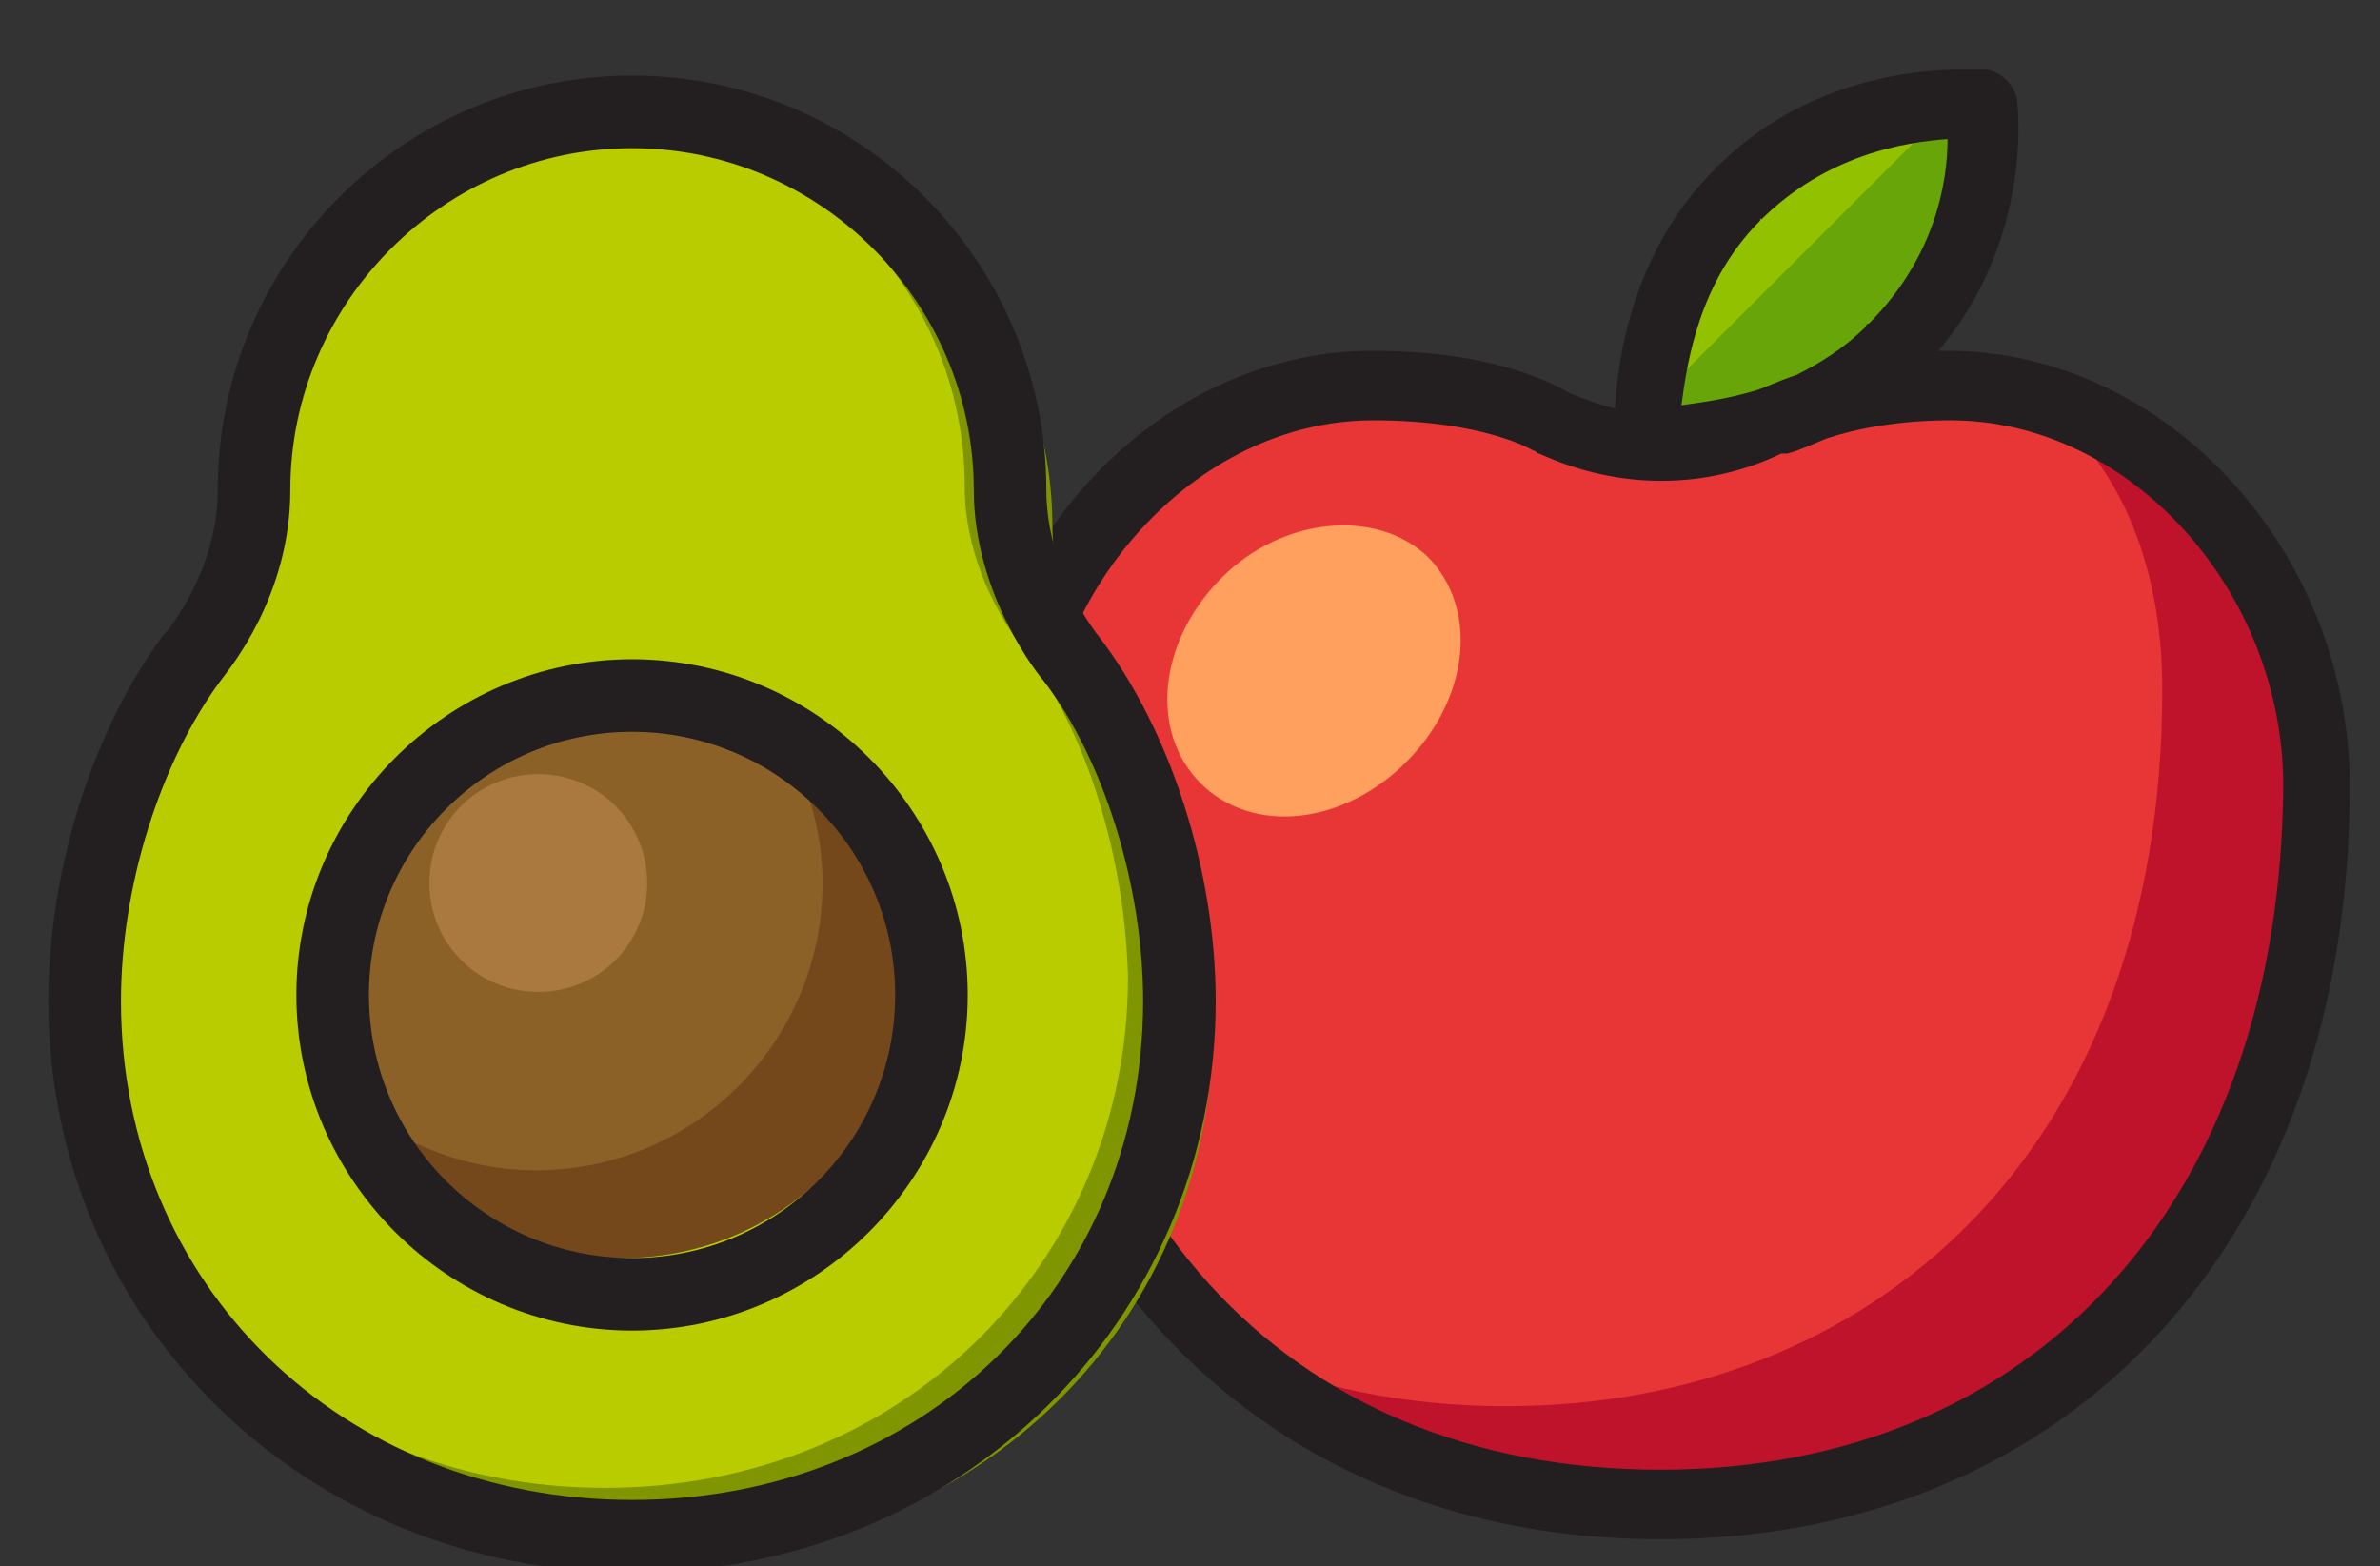 <?xml version="1.0" encoding="utf-8"?>
<!-- Generator: Adobe Illustrator 24.2.3, SVG Export Plug-In . SVG Version: 6.00 Build 0)  -->
<svg version="1.1" id="Layer_1" xmlns="http://www.w3.org/2000/svg" xmlns:xlink="http://www.w3.org/1999/xlink" x="0px" y="0px"
	 viewBox="0 0 78.7 51.8" style="enable-background:new 0 0 78.7 51.8;" xml:space="preserve">
<rect x="0" y="0" width="78.7" height="51.8" fill="#333333" stroke="none"/>
<style type="text/css">
	.st0{fill:#FFFFFF;}
	.st1{fill:#67A7BC;}
	.st2{fill:#7A9C4E;}
	.st3{fill:#73B05A;}
	.st4{fill:#FDC24E;}
	.st5{fill:#EF4E4C;}
	.st6{fill:#E83636;}
	.st7{fill:#BF132C;}
	.st8{fill:#FFA05F;}
	.st9{fill:#92C100;}
	.st10{fill:#68A508;}
	.st11{fill:#231F20;}
	.st12{fill:#809600;}
	.st13{fill:#B9CC00;}
	.st14{fill:#8C6128;}
	.st15{fill:#75481C;}
	.st16{fill:#AA793F;}
</style>
<g>
	<g>
		<path class="st0" d="M3296.8,2870c0-41.2-33.4-74.6-74.6-74.6c-41.2,0-74.6,33.4-74.6,74.6c0,41.2,33.4,74.6,74.6,74.6
			C3263.4,2944.6,3296.8,2911.2,3296.8,2870z"/>
		<g>
			<path class="st1" d="M3254.9,2870c0-18.1-14.7-32.8-32.8-32.8s-32.8,14.7-32.8,32.8s14.7,32.8,32.8,32.8
				S3254.9,2888.1,3254.9,2870z"/>
		</g>
		<path class="st2" d="M3397.7,2476.2c-11.4-2-23,8.6-28.2,24.6c-10.4-13.2-24.9-19.2-34.9-13.4c-11.5,6.7-12.6,26.5-2.4,44.2
			c14.3,24.7,49.3,37,49.3,37s28.7-23.5,33.6-51.6C3418.5,2496.8,3410.8,2478.5,3397.7,2476.2z"/>
		<g>
			<path class="st3" d="M3502.9,2679.1l-14.7,97.6c-3.4,22.5-24.8,41-47.6,41h-138.8c-22.8,0-53-14.6-67.2-32.4l-84.2-106.1h352.5
				V2679.1z"/>
		</g>
		<path class="st4" d="M3375.2,2679.1L3375.2,2679.1c0-40.7-13.7-73.8-48.2-73.8c-9.6,0-17.2,1.7-23.4,4.7
			c-5.7-6.3-13.7-9.9-24.8-9.9s-19.1,3.6-24.8,9.9c-6.2-3-13.8-4.7-23.4-4.7c-34.5,0-48.2,33-48.2,73.8l0,0H3375.2z"/>
		<path class="st0" d="M3508.2,2583.3c-14.5-14.3-37.9-14-52.2,0.5c-2.8,2.9-4.9,6.5-6.6,9.7c-13.4,25.4-45.4,51.2-75.4,65.3
			c0.8,6.4,1.3,13.2,1.3,20.3l0,0h112.3c14.4-18.7,25.8-39.6,30.5-60.8C3520.7,2606.2,3517.8,2592.7,3508.2,2583.3z"/>
		<path class="st5" d="M3437.9,2608c-4.7-26.5-21.4-45.7-56.5-39.5c-27.1,4.8-38.7,20.1-40.4,39c19.3,6.2,29.6,25.9,33,51.3
			c23.4-11,48.1-29.1,64.1-48.7C3438,2609.4,3438,2608.7,3437.9,2608z"/>
	</g>
	<g>
		<path d="M3222.1,2828.3c-23,0-41.8,18.7-41.8,41.8c0,5,4,9,9,9s9-4,9-9c0-13.1,10.7-23.8,23.8-23.8s23.8,10.7,23.8,23.8
			s-10.7,23.8-23.8,23.8c-5,0-9,4-9,9s4,9,9,9c23,0,41.8-18.7,41.8-41.7C3263.9,2847,3245.2,2828.3,3222.1,2828.3z"/>
		<path d="M3719.4,2666.6h-46.8c-3.7,0-6.9,1.6-9.2,4.1c-68.9,6.1-121.5,79.4-141.9,107.7l-2.7,3.7c-9.4,12.9-16.6,20.2-34.7,23.8
			c6.7-7.9,11.4-17.4,13-27.7l8.5-56.8c0.7-4.9-2.6-9.5-7.6-10.2c-4.9-0.7-9.5,2.6-10.2,7.6l-8.5,56.8
			c-2.7,18.1-20.4,33.3-38.7,33.3h-138.8c-20.1,0-47.7-13.3-60.2-29l-72.6-91.5h348.3c5,0,9-4,9-9s-4-9-9-9h-12.5
			c10.9-16.8,18.3-33.6,21.9-49.9c3.5-16.1-1.1-32.3-12.4-43.4c-2.1-2-4.3-3.9-6.7-5.4c4.5-15.5,1-32.5-9.8-45
			c-3.3-3.7-8.9-4.2-12.7-0.9c-3.8,3.2-4.2,8.9-0.9,12.7c6.3,7.4,8.6,17.1,6.6,26.4c-2.8-0.5-5.7-0.8-8.6-0.8c-0.2,0-0.3,0-0.5,0
			c-12.2,0.1-23.7,5-32.3,13.8c-3.7,3.7-6.2,8.1-8.1,11.6c-7.5-16.9-20.8-27.2-38.5-29.9c8.6-10.3,18-24.7,20.8-40.7
			c4.5-25.4-6.3-47.9-24.6-51.1c-12.2-2.1-24.4,5.1-32.5,18.1c-7.4-5.8-15.7-9.3-23.7-9.3c-4.7,0-9.1,1.1-13,3.4
			c-16.1,9.3-18.6,34.1-5.7,56.4c8.2,14.1,21.9,24.4,33.5,31.2c-12.2,6.6-20.5,16.6-24,29.6c-2.2-0.3-4.4-0.4-6.7-0.4
			c-8,0-15.2,1.1-21.5,3.2c-4.6-3.6-10.2-6.2-17.1-7.5c2.4-8.7,8.6-16.1,17.2-19.8c4.6-2,6.7-7.3,4.7-11.8c-2-4.6-7.2-6.7-11.8-4.7
			c-15.2,6.5-25.7,20.2-28.5,36.1c-7.2,1.2-13.1,3.9-17.9,7.7c-6.3-2.1-13.5-3.2-21.5-3.2c-33.7,0-54.5,27.4-56.9,73.8H3136
			c-5,0-9,4-9,9s4,9,9,9h10.2l78.1,98.4c-0.7,0-1.4-0.1-2.1-0.1c-46.1,0-83.6,37.5-83.6,83.6s37.5,83.6,83.6,83.6
			s83.6-37.5,83.6-83.6c0-16.2-4.7-31.2-12.7-44c3,0.4,5.9,0.6,8.8,0.6h138.8c12,0,22.2-0.3,31-1.1l-9.4,66.7
			c-3.4,24-12,40-23.1,42.8c-10.9,2.8-25.2-6.4-39.3-25.1l-42.8-56.9c-3-4-8.6-4.8-12.6-1.8s-4.8,8.6-1.8,12.6l42.8,56.9
			c16.1,21.4,33.5,32.8,49.6,32.8c2.9,0,5.7-0.4,8.4-1.1c18.8-4.8,31.8-25.3,36.4-57.7l10.2-71.9c19.5-4.4,30.8-13.4,43.1-30.3
			l2.7-3.7c17.1-23.8,67.8-94.2,128.3-100.2c2.2,1.9,5.1,3.1,8.2,3.1h46.8c7,0,12.6-5.6,12.6-12.6
			C3731.9,2672.2,3726.3,2666.6,3719.4,2666.6z M3384,2670.2c-0.1-2.1-0.3-4-0.5-6c24.9-12.8,53.5-34.7,69.3-59
			c13.5,7.7,15.9,17.4,15.9,17.7c0.6,3,2.6,5.4,5.3,6.6c1.1,0.5,2.3,0.7,3.5,0.7c1.7,0,3.5-0.5,5-1.5c0.1-0.1,9-5.5,23.7-1.9
			c-4.7,14.1-12.6,28.8-23.3,43.4H3384z M3482.1,2581.8c0.1,0,0.2,0,0.3,0c7.3,0,14.3,2.8,19.5,8c5.2,5.1,8,12,8.1,19.4
			c-11.6-2.7-21.1-1.5-27.6,0.4c-3.3-5.8-9.4-13.3-19.9-19.5C3467.7,2584.8,3474.7,2581.8,3482.1,2581.8z M3396.1,2485.1
			c7,1.2,12.8,14.5,10,30.3c-1.9,10.8-8,21-14.2,29c-0.4-12.9-2.7-28.5-10.2-41.5c-0.7-1.2-1.5-2.3-2.2-3.4
			C3383.6,2490.2,3390.4,2484.1,3396.1,2485.1z M3339.9,2527c-8-13.9-7.1-28.3-0.9-31.9c1.2-0.7,2.5-1,4-1c6.2,0,16.1,5.6,23.1,17.7
			c7.8,13.6,8.3,31.9,7.6,43.6C3363.3,2550.2,3347.8,2540.7,3339.9,2527z M3382.9,2577.4c25.2-4.5,40.5,5.8,45.5,30.1
			c-12.2,13.9-29.5,27.6-47.9,37.9c-5.1-20.9-15.2-35.9-29.6-43.4C3354.5,2588.7,3365,2580.6,3382.9,2577.4z M3366,2670.2h-39.3
			c-0.2-17.7-1.4-39-9.1-55c2.9-0.5,6-0.8,9.5-0.8C3357.2,2614.4,3364.7,2646.1,3366,2670.2z M3278.9,2609.1c21,0,28.9,15.6,29.8,61
			h-59.6C3250,2624.8,3257.9,2609.1,3278.9,2609.1z M3230.7,2614.4c3.4,0,6.5,0.3,9.4,0.7c-7.7,16.1-8.9,37.4-9.1,55h-39.3
			C3193.1,2646.1,3200.6,2614.4,3230.7,2614.4z M3222.1,2935.7c-36.2,0-65.6-29.4-65.6-65.6c0-36.2,29.4-65.6,65.6-65.6
			c36.2,0,65.6,29.4,65.6,65.6C3287.8,2906.2,3258.3,2935.7,3222.1,2935.7z"/>
	</g>
</g>
<g>
	<g>
		<g>
			<path class="st4" d="M2572.3,2708.3c0,55.5-45,100.4-100.4,100.4s-100.4-45-100.4-100.4c0-55.5,45-100.4,100.4-100.4
				S2572.3,2652.9,2572.3,2708.3z"/>
		</g>
		<g>
			<path class="st0" d="M2531.3,2708.3c0,25.7-8.6,46.6-19.2,46.6c-10.6,0-19.3-20.9-19.3-46.6c0-25.7,8.6-46.6,19.3-46.6
				C2522.7,2661.8,2531.3,2682.6,2531.3,2708.3z"/>
		</g>
		<g>
			<path class="st3" d="M2472.6,2810.1c77.2-33.3,162.1-52,251.3-52.6l0,0c-22.9,118.3-127,207.6-252,207.6h-0.3
				c-125,0-229.1-89.3-252-207.6c25.4,0,50.4,1.6,75,4.5L2472.6,2810.1z"/>
		</g>
		<g>
			<g>
				<polygon class="st0" points="2463.7,2806.3 2463.7,2740.6 2412.8,2681.7 2346.3,2681.7 2294.6,2737.1 2294.6,2795.4 
					2362,2807.1 				"/>
			</g>
		</g>
	</g>
	<g>
		<path d="M2728.6,2699.4H2617c-5,0-9,4-9,9s4,9,9,9h111.6c5,0,9-4,9-9S2733.5,2699.4,2728.6,2699.4z"/>
		<path d="M2270.5,2717.3c5,0,9-4,9-9s-4-9-9-9h-55.3c-5,0-9,4-9,9s4,9,9,9H2270.5z"/>
		<path d="M2599.8,2661.8c1.3,3.7,4.8,5.9,8.4,5.9c1,0,2.1-0.2,3.1-0.5l104.8-38.1c4.7-1.7,7.1-6.9,5.4-11.5
			c-1.7-4.7-6.8-7-11.5-5.4l-104.8,38.1C2600.5,2652,2598.1,2657.1,2599.8,2661.8z"/>
		<path d="M2576.2,2620.9c1.8,2.1,4.3,3.2,6.9,3.2c2,0,4.1-0.7,5.8-2.1l85.5-71.7c3.8-3.2,4.3-8.9,1.1-12.7s-8.9-4.3-12.7-1.1
			l-85.5,71.7C2573.5,2611.4,2573,2617.1,2576.2,2620.9z"/>
		<path d="M2540,2590.5c1.4,0.8,3,1.2,4.5,1.2c3.1,0,6.1-1.6,7.8-4.5l55.8-96.6c2.5-4.3,1-9.8-3.3-12.3s-9.8-1-12.3,3.3l-55.8,96.6
			C2534.2,2582.5,2535.7,2588,2540,2590.5z"/>
		<path d="M2495.6,2574.3c0.5,0.1,1.1,0.1,1.6,0.1c4.3,0,8.1-3.1,8.8-7.4l19.4-109.9c0.9-4.9-2.4-9.5-7.3-10.4
			c-4.9-0.8-9.5,2.4-10.4,7.3l-19.4,109.9C2487.4,2568.8,2490.7,2573.4,2495.6,2574.3z"/>
		<path d="M2446.7,2574.4c0.5,0,1,0,1.6-0.1c4.9-0.9,8.2-5.5,7.3-10.4l-19.4-109.9c-0.9-4.9-5.6-8.1-10.4-7.3
			c-4.9,0.9-8.2,5.5-7.3,10.4l19.4,109.9C2438.6,2571.4,2442.4,2574.4,2446.7,2574.4z"/>
		<path d="M2391.6,2587.2c1.7,2.9,4.7,4.5,7.8,4.5c1.5,0,3.1-0.4,4.5-1.2c4.3-2.5,5.8-8,3.3-12.3l-55.8-96.6
			c-2.5-4.3-8-5.8-12.3-3.3s-5.8,8-3.3,12.3L2391.6,2587.2z"/>
		<path d="M2355,2622c1.7,1.4,3.7,2.1,5.8,2.1c2.6,0,5.1-1.1,6.9-3.2c3.2-3.8,2.7-9.5-1.1-12.7l-85.5-71.7
			c-3.8-3.2-9.5-2.7-12.7,1.1s-2.7,9.5,1.1,12.7L2355,2622z"/>
		<path d="M2227.7,2629l91.9,33.4c1,0.4,2.1,0.5,3.1,0.5c3.7,0,7.1-2.3,8.4-5.9c1.7-4.7-0.7-9.8-5.4-11.5l-91.9-33.4
			c-4.7-1.7-9.8,0.7-11.5,5.4S2223,2627.3,2227.7,2629z"/>
		<path d="M2391.4,2647.6c3.7,3.3,9.4,3.1,12.7-0.6c17.3-19.1,42-30.1,67.8-30.1c50.4,0,91.4,41,91.4,91.5c0,8.4-1.1,16.7-3.4,24.7
			c-1.3,4.8,1.5,9.7,6.2,11.1c0.8,0.2,1.6,0.3,2.4,0.3c3.9,0,7.5-2.6,8.6-6.6c2.7-9.6,4-19.5,4-29.6c0-60.3-49.1-109.4-109.4-109.4
			c-30.8,0-60.4,13.1-81.1,36C2387.4,2638.6,2387.7,2644.3,2391.4,2647.6z"/>
		<path d="M2723.9,2748.5L2723.9,2748.5c-69.8,0.5-137.8,11.9-202.9,33.7v-20.5c12.7-7.4,19.2-30.3,19.2-53.1
			c0-27.6-9.7-55.5-28.2-55.5s-28.2,27.9-28.2,55.5c0,22.7,6.6,45.7,19.3,53.1v26.7c-10.2,3.7-20.3,7.7-30.3,12l0,0v-59.8
			c0-2.2-0.8-4.2-2.2-5.9l-50.9-58.8c-0.1-0.2-0.3-0.3-0.5-0.5l0,0c-0.1-0.1-0.1-0.1-0.2-0.2l0,0l0,0l0,0l0,0
			c-1.6-1.5-3.7-2.4-6.1-2.4l0,0l0,0l0,0l0,0l0,0h-66.5c-2.5,0-4.9,1-6.6,2.9l-51.7,55.4c-1.6,1.7-2.4,3.9-2.4,6.1v14.9
			c-21.8-2.2-43.9-3.5-65.9-3.5l0,0c-2.7,0-5.2,1.2-6.9,3.3s-2.4,4.8-1.9,7.4c24.1,124.5,133.8,214.9,261.1,214.9
			c127,0,236.7-90.3,260.8-214.8c0.5-2.6-0.2-5.4-1.9-7.5C2729.1,2749.7,2726.6,2748.5,2723.9,2748.5z M2511.8,2671
			c2.9,0.9,10.5,13.9,10.5,37.6c0,23.2-7.3,36.1-10.3,37.5c-3-1.4-10.3-14.3-10.3-37.5C2501.7,2684.9,2509.3,2671.9,2511.8,2671z
			 M2412.8,2695.5l41.9,48.5v62.4c0,3.6,2.2,6.9,5.5,8.3c56.6,23.6,109.2,55.4,156.7,94.4c-18.7,13.5-39.2,24.4-61.2,32.3
			c-53.3-57.9-115.4-104.9-184.9-139.6V2744L2412.8,2695.5z M2303.6,2746.6l49.4,2.5v47.4l-49.4-8.6V2746.6z M2350.2,2690.7h42.9
			l-35.1,40.7l-43.7-2.2L2350.2,2690.7z M2249.5,2818c64.4,34.3,121.4,78.7,170,132.5C2345.6,2934.6,2282.8,2885.4,2249.5,2818z
			 M2471.6,2956c-8.2,0-16.3-0.4-24.4-1.2c-57.7-68.3-127.9-123-208.7-162.6c-3-8.3-5.6-16.9-7.7-25.6c18.3,0.4,36.7,1.6,54.8,3.6
			v25.3c0,4.4,3.1,8.1,7.4,8.9l66,11.5c66.5,32.7,126.2,77,177.7,131.6C2515.9,2953,2494.1,2956,2471.6,2956z M2631.5,2897.7
			c-41.7-34.7-87.3-64-136.1-87.1c26.4-10.4,53.3-18.9,80.7-25.6c-5.3,9.5-10.4,19.1-15.1,28.8c-2.2,4.5-0.4,9.8,4.1,12
			c1.3,0.6,2.6,0.9,4,0.9c3.3,0,6.5-1.8,8.1-5c7-14.3,14.7-28.4,22.7-42.1c16.6-3.4,33.3-6.2,50.2-8.3c-15,25.6-28.3,52.2-39.6,79.3
			c-1.9,4.6,0.3,9.8,4.8,11.7c1.1,0.5,2.3,0.7,3.4,0.7c3.5,0,6.9-2.1,8.3-5.5c12.6-30.4,27.9-60.1,45.2-88.4
			c13.4-1.2,26.9-2.1,40.5-2.4C2700.1,2819.1,2670.9,2864.5,2631.5,2897.7z"/>
		<path d="M2412.8,2804.8c5,0,9-4,9-9v-22.5c0-5-4-9-9-9s-9,4-9,9v22.6C2403.8,2800.8,2407.8,2804.8,2412.8,2804.8z"/>
	</g>
</g>
<g>
	<g>
		<path class="st6" d="M45.4,13.2c4.3,0,6,1.2,6,1.2c2.6,1.2,5.1,1,7,0c0,0,2.1-1.2,6-1.2c6.7,0,12.2,6.3,12.2,13.2
			c0,15.4-9.7,23.7-21.7,23.7s-21.7-8.2-21.7-23.7C33.2,19.6,38.6,13.2,45.4,13.2z"/>
		<path class="st7" d="M68.3,14c2.3,2.3,3.2,5.5,3.2,8.8c0,15.4-9.7,23.7-21.7,23.7c-3.7,0-7.3-0.8-10.3-2.4c3.9,4,9.3,6,15.3,6
			c12,0,21.7-8.3,21.7-23.7C76.5,21,73.1,15.9,68.3,14z"/>
		<path class="st8" d="M47.2,18.4c1.7,1.7,1.4,4.7-0.7,6.8c-2.1,2.1-5.1,2.4-6.8,0.7c-1.7-1.7-1.4-4.7,0.7-6.8
			C42.4,17.1,45.5,16.8,47.2,18.4z"/>
		<g>
			<path class="st9" d="M62.6,10.6L62.6,10.6c3.6-3.6,2.9-8.1,2.9-8.1S60.9,2,57.4,5.4l0,0l0,0c-3.4,3.4-2.9,8.1-2.9,8.1
				S59.2,14,62.6,10.6C62.6,10.7,62.6,10.6,62.6,10.6z"/>
			<path class="st10" d="M62.6,10.6L62.6,10.6c3.6-3.6,2.9-8.1,2.9-8.1l-11,11C54.5,13.6,59.2,14,62.6,10.6
				C62.6,10.7,62.6,10.6,62.6,10.6z"/>
		</g>
	</g>
	<path class="st11" d="M64.4,11.6c-0.1,0-0.2,0-0.3,0c3.2-3.8,2.6-8.2,2.6-8.3c-0.1-0.5-0.5-0.9-1-1c0,0-0.3,0-0.8,0
		c-1.5,0-5.2,0.3-8.1,3.2c0,0-0.1,0-0.1,0.1c-2.7,2.7-3.2,6.2-3.3,7.9c-0.5-0.1-1-0.3-1.5-0.5c-0.5-0.3-2.5-1.4-6.5-1.4
		c-7.2,0-13.3,6.6-13.3,14.4c0,14.9,9.2,24.9,22.8,24.9c13.7,0,22.8-10,22.8-24.9C77.7,18.2,71.6,11.6,64.4,11.6z M58.2,7.3
		C58.2,7.2,58.3,7.2,58.2,7.3c2.2-2.2,4.8-2.6,6.2-2.7c0,1.4-0.4,3.9-2.6,6.1c0,0-0.1,0-0.1,0.1c-0.7,0.7-1.5,1.2-2.3,1.6
		c-0.6,0.2-1,0.4-1.3,0.5c-1,0.3-1.8,0.4-2.5,0.5C55.8,11.9,56.2,9.3,58.2,7.3z M54.9,48.6c-12.5,0-20.5-8.9-20.5-22.6
		c0-6.4,5.1-12.1,11-12.1c3.7,0,5.3,1,5.3,1c0.1,0,0.1,0.1,0.2,0.1c2.6,1.2,5.5,1.2,8,0H59c0,0,0,0,0.1,0c0.4-0.1,0.8-0.3,1.3-0.5
		c0.9-0.3,2.3-0.6,4.1-0.6c5.9,0,11,5.6,11,12.1C75.4,39.7,67.3,48.6,54.9,48.6z"/>
	<g>
		<g>
			<g>
				<path class="st12" d="M35.9,22.8c0,0-1.9-2.3-1.9-5.3c0-6.6-5.3-11.9-11.9-11.9s-11.9,5.3-11.9,11.9c0,3.1-1.9,5.3-1.9,5.3
					C6,25.6,4.8,29.9,4.8,33.6c0,9.3,7.3,16.9,17.3,16.9s17.3-7.6,17.3-16.9C39.3,29.9,38,25.6,35.9,22.8z"/>
				<path class="st12" d="M22,51.5c-10.2,0-18.3-7.9-18.3-17.9c0-4.1,1.4-8.6,3.6-11.5V22c0,0,1.7-2,1.7-4.6
					c0-7.1,5.8-12.9,12.9-12.9s12.9,5.8,12.9,12.9c0,2.6,1.7,4.6,1.7,4.6c2.3,3,3.6,7.4,3.6,11.5C40.3,43.7,32.3,51.5,22,51.5z
					 M8.9,23.4C7,26,5.7,30,5.7,33.6c0,9.1,7,15.9,16.3,15.9s16.3-6.8,16.3-15.9c0-3.7-1.3-7.7-3.2-10.3c-0.1,0-2.1-2.5-2.1-5.8
					c0-6-4.9-10.9-10.9-10.9s-10.9,4.9-10.9,10.9C11.1,20.7,9.2,23.1,8.9,23.4z"/>
			</g>
			<path class="st13" d="M33.8,21.4c0,0-1.9-2.3-1.9-5.3c0-6.6-5.3-11.9-11.9-11.9S8.1,9.5,8.1,16.1c0,3.1-1.9,5.3-1.9,5.3
				C4,24.2,2.7,28.5,2.7,32.3c0,9.3,7.3,16.9,17.3,16.9s17.3-7.6,17.3-16.9C37.2,28.5,36,24.2,33.8,21.4z"/>
			<g>
				<path class="st14" d="M30.1,32c0,5.2-4.2,9.5-9.5,9.5c-5.2,0-9.5-4.2-9.5-9.5c0-5.2,4.2-9.5,9.5-9.5
					C25.9,22.6,30.1,26.8,30.1,32z"/>
				<path class="st15" d="M25.7,24.1c0.9,1.5,1.5,3.2,1.5,5.1c0,5.2-4.2,9.5-9.5,9.5c-1.9,0-3.6-0.6-5.1-1.5c1.7,2.6,4.6,4.4,8,4.4
					c5.2,0,9.5-4.2,9.5-9.5C30.1,28.7,28.4,25.8,25.7,24.1z"/>
				<path class="st16" d="M21.4,29.2c0,2-1.6,3.6-3.6,3.6s-3.6-1.6-3.6-3.6s1.6-3.6,3.6-3.6S21.4,27.2,21.4,29.2z"/>
			</g>
		</g>
		<g>
			<path class="st11" d="M36.3,21c0,0-1.7-2.1-1.7-4.8c0-7.5-6.1-13.7-13.7-13.7c-7.5,0-13.7,6.1-13.7,13.7c0,2.7-1.7,4.7-1.7,4.7
				s0,0-0.1,0.1c-2.3,3.1-3.8,7.7-3.8,12.1C1.6,43.7,10.1,52,20.9,52s19.3-8.3,19.3-18.9C40.2,28.8,38.7,24.1,36.3,21z M20.9,49.6
				C11.3,49.6,4,42.5,4,33.1c0-3.8,1.3-7.9,3.3-10.6c0.3-0.4,2.3-2.8,2.3-6.3c0-6.2,5.1-11.3,11.3-11.3S32.2,10,32.2,16.2
				c0,3.5,2.2,6.2,2.3,6.3c2,2.6,3.3,6.8,3.3,10.6C37.8,42.5,30.5,49.6,20.9,49.6z"/>
			<path class="st11" d="M20.9,21.8c-6.1,0-11.1,5-11.1,11.1S14.8,44,20.9,44S32,39,32,32.9S27,21.8,20.9,21.8z M20.9,41.6
				c-4.8,0-8.7-3.9-8.7-8.7s3.9-8.7,8.7-8.7s8.7,3.9,8.7,8.7C29.6,37.7,25.7,41.6,20.9,41.6z"/>
		</g>
	</g>
</g>
</svg>
